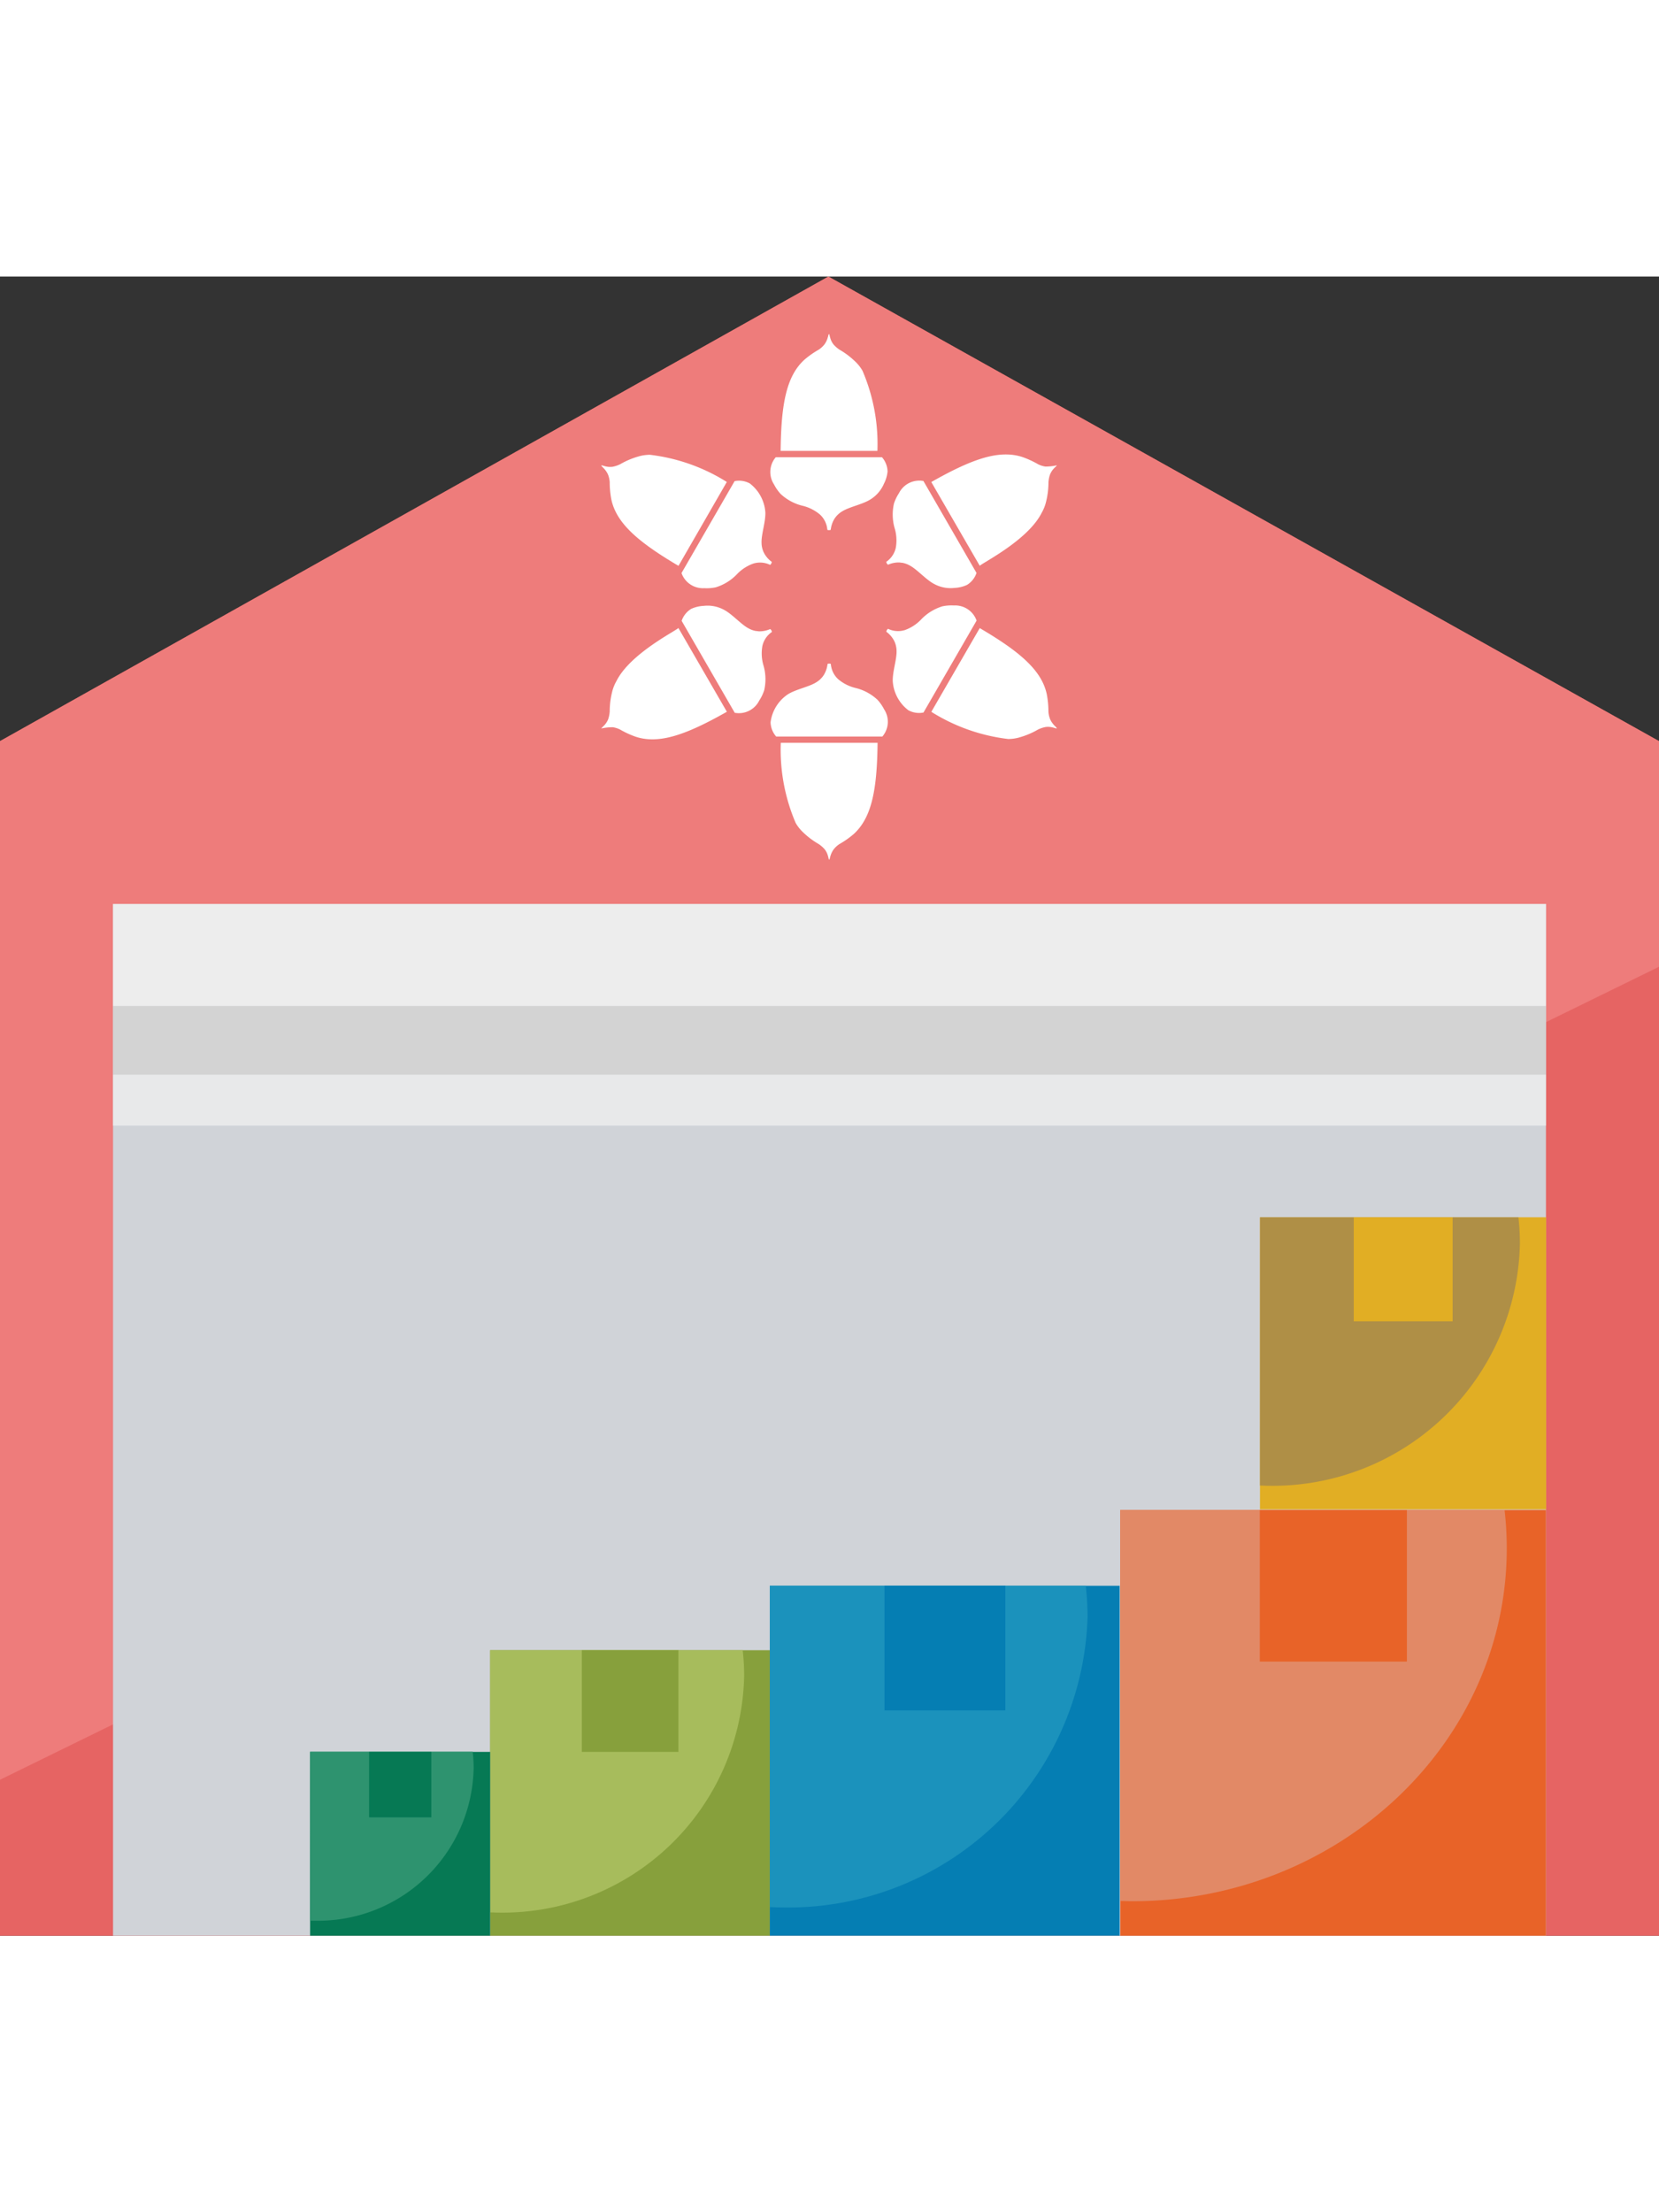 <svg xmlns="http://www.w3.org/2000/svg" width="30" height="40" viewBox="0 0 50 50">
  <rect x="0" y="0" width="50" height="50" fill="#333333" stroke="none"/>
  <g id="Group_1069" data-name="Group 1069" transform="translate(0 0.001)">
    <g id="Layer_1" data-name="Layer 1" transform="translate(0 -0.001)">
      <path id="Path_1561" data-name="Path 1561" d="M50,50H0V14L24.967,0,50,14Z" transform="translate(0 0.001)" fill="#e66463"/>
      <path id="Path_1562" data-name="Path 1562" d="M50,20.8V14L24.967,0,0,14V45.3Z" transform="translate(0 0.001)" fill="#ee7c7b"/>
      <rect id="Rectangle_1750" data-name="Rectangle 1750" width="43.186" height="31.091" transform="translate(3.407 18.909)" fill="#d0d3d8"/>
      <rect id="Rectangle_1751" data-name="Rectangle 1751" width="43.186" height="1.537" transform="translate(3.407 24.051)" fill="#e8e9ea"/>
      <rect id="Rectangle_1752" data-name="Rectangle 1752" width="43.186" height="2.069" transform="translate(3.407 21.982)" fill="#d3d3d3"/>
      <rect id="Rectangle_1753" data-name="Rectangle 1753" width="43.186" height="3.073" transform="translate(3.407 18.909)" fill="#ededed"/>
    </g>
    <g id="kutu1" transform="translate(23.201 39.454)">
      <rect id="Rectangle_1754" data-name="Rectangle 1754" width="10.544" height="10.544" transform="translate(0 0)" fill="#057eb3"/>
      <path id="Path_1563" data-name="Path 1563" d="M133.641,236.948c.1,0,.19.007.286.007a9.03,9.03,0,0,0,9.291-8.744,8.333,8.333,0,0,0-.055-.947h-9.522Z" transform="translate(-133.641 -227.263)" fill="#1b92bc"/>
      <rect id="Rectangle_1755" data-name="Rectangle 1755" width="3.643" height="3.755" transform="translate(3.456 0)" fill="#057eb3"/>
    </g>
    <g id="kutu0" transform="translate(33.764 37.17)">
      <rect id="Rectangle_1756" data-name="Rectangle 1756" width="12.829" height="12.829" transform="translate(0 0)" fill="#e86328"/>
      <path id="Path_1564" data-name="Path 1564" d="M194.484,225.889c.116,0,.231.008.348.008,6.243,0,11.3-4.763,11.3-10.638a10.122,10.122,0,0,0-.067-1.153H194.484Z" transform="translate(-194.484 -214.106)" fill="#e28966"/>
      <rect id="Rectangle_1757" data-name="Rectangle 1757" width="4.433" height="4.568" transform="translate(4.205 0)" fill="#e86328"/>
    </g>
    <g id="kutu2" transform="translate(14.773 41.396)">
      <rect id="Rectangle_1758" data-name="Rectangle 1758" width="8.428" height="8.603" transform="translate(0 0)" fill="#87a03c"/>
      <path id="Path_1565" data-name="Path 1565" d="M85.094,246.348c.076,0,.152.006.229.006a7.284,7.284,0,0,0,7.426-7.134,6.931,6.931,0,0,0-.044-.773H85.094Z" transform="translate(-85.094 -238.447)" fill="#a7bc5c"/>
      <g id="Layer_5_copy" data-name="Layer 5 copy" transform="translate(2.762)">
        <rect id="Rectangle_1759" data-name="Rectangle 1759" width="2.912" height="3.064" fill="#87a03c"/>
      </g>
    </g>
    <g id="kutu4" transform="translate(37.974 28.349)">
      <rect id="Rectangle_1760" data-name="Rectangle 1760" width="8.624" height="8.802" transform="translate(0 0)" fill="#e1ae24"/>
      <path id="Path_1566" data-name="Path 1566" d="M218.729,171.383c.078,0,.156.006.234.006a7.453,7.453,0,0,0,7.6-7.3,7.09,7.09,0,0,0-.045-.791h-7.787Z" transform="translate(-218.729 -163.298)" fill="#af8f46"/>
      <g id="Layer_5_copy_3" data-name="Layer 5 copy 3" transform="translate(2.826)">
        <rect id="Rectangle_1761" data-name="Rectangle 1761" width="2.98" height="3.135" fill="#e1ae24"/>
      </g>
    </g>
    <g id="kutu3" transform="translate(9.346 44.46)">
      <rect id="Rectangle_1762" data-name="Rectangle 1762" width="5.427" height="5.539" transform="translate(0 0)" fill="#067954"/>
      <path id="Path_1567" data-name="Path 1567" d="M53.834,261.181c.049,0,.1,0,.147,0a4.69,4.69,0,0,0,4.782-4.593,4.446,4.446,0,0,0-.028-.5h-4.9Z" transform="translate(-53.834 -256.093)" fill="#2e936f"/>
      <g id="Layer_5_copy_2" data-name="Layer 5 copy 2" transform="translate(1.779 0)">
        <rect id="Rectangle_1763" data-name="Rectangle 1763" width="1.875" height="1.973" fill="#067954"/>
      </g>
    </g>
    <g id="LOGO" transform="translate(18.123 1.729)">
      <g id="logo-2" data-name="logo">
        <g id="acikmavi" transform="translate(0 3.64)">
          <path id="acikmavialt" d="M120.989,37.988a.694.694,0,0,0-.513-.038,1.267,1.267,0,0,0-.483.314,1.482,1.482,0,0,1-.644.4,1.3,1.3,0,0,1-.346.026.684.684,0,0,1-.686-.456l1.6-2.77a.678.678,0,0,1,.457.069,1.2,1.2,0,0,1,.469.864c.014.283-.123.668-.114.923a.7.7,0,0,0,.044.24c.008.024.021.048.034.076a.794.794,0,0,0,.232.263l-.016.049Z" transform="translate(-115.9 -34.668)" fill="#fff"/>
          <path id="acikmaviust" d="M104.691,32.282a2.737,2.737,0,0,1-.05-.522.733.733,0,0,0-.05-.23c-.077-.179-.214-.254-.2-.278h0c.011-.016.121.043.255.044a.514.514,0,0,0,.087-.006.9.9,0,0,0,.227-.078,2.4,2.4,0,0,1,.529-.226,1.243,1.243,0,0,1,.364-.056,5.594,5.594,0,0,1,2.317.819l-1.456,2.528C105.507,33.564,104.848,33,104.691,32.282Z" transform="translate(-104.388 -30.928)" fill="#fff"/>
        </g>
        <g id="turuncu" transform="translate(0.003 8.187)">
          <path id="turuncualt" d="M121.057,57.912a.693.693,0,0,0-.289.425,1.268,1.268,0,0,0,.03.575,1.484,1.484,0,0,1,.025.758,1.312,1.312,0,0,1-.151.313.684.684,0,0,1-.737.366l-1.6-2.771a.678.678,0,0,1,.288-.361,1.023,1.023,0,0,1,.376-.09,1.034,1.034,0,0,1,.607.116c.252.13.517.441.742.56a.706.706,0,0,0,.23.082c.025,0,.052.006.083.009a.794.794,0,0,0,.344-.069l.035.038Z" transform="translate(-115.917 -57.119)" fill="#fff"/>
          <path id="turuncuust" d="M105.446,64.3a2.731,2.731,0,0,1-.477-.218.737.737,0,0,0-.224-.072,1.63,1.63,0,0,0-.342.037h0c-.008-.018.1-.083.165-.2a.524.524,0,0,0,.039-.079.9.9,0,0,0,.046-.235,2.407,2.407,0,0,1,.069-.571,1.246,1.246,0,0,1,.134-.343c.414-.832,1.8-1.516,1.867-1.6l1.461,2.525C106.965,64.235,106.15,64.525,105.446,64.3Z" transform="translate(-104.403 -60.345)" fill="#fff"/>
        </g>
        <g id="sarı" transform="translate(5.098 9.932)">
          <path id="sarialt" d="M135.57,67.182a.694.694,0,0,0,.223.463,1.27,1.27,0,0,0,.513.261,1.482,1.482,0,0,1,.669.357,1.309,1.309,0,0,1,.2.287.684.684,0,0,1-.052.822h-3.2a.678.678,0,0,1-.169-.43,1.2,1.2,0,0,1,.514-.838c.238-.154.64-.227.856-.363a.7.7,0,0,0,.186-.158.824.824,0,0,0,.049-.067.8.8,0,0,0,.112-.333l.051-.011Z" transform="translate(-133.751 -67.171)" fill="#fff"/>
          <path id="sariust" d="M137.736,83.7a2.733,2.733,0,0,1-.427.3.735.735,0,0,0-.174.158c-.117.156-.114.312-.139.314h0c-.019,0-.023-.126-.089-.242a.5.5,0,0,0-.049-.073.9.9,0,0,0-.181-.157,2.408,2.408,0,0,1-.46-.345,1.245,1.245,0,0,1-.23-.288,5.592,5.592,0,0,1-.449-2.416l2.917,0C138.439,82.354,138.284,83.2,137.736,83.7Z" transform="translate(-135.227 -78.561)" fill="#fff"/>
        </g>
        <g id="acikyesil" transform="translate(8.588 8.183)">
          <path id="acikyesilalt" d="M153.908,57.8a.694.694,0,0,0,.513.038,1.268,1.268,0,0,0,.483-.314,1.482,1.482,0,0,1,.644-.4,1.3,1.3,0,0,1,.346-.026.684.684,0,0,1,.685.456l-1.6,2.77a.678.678,0,0,1-.457-.069,1.2,1.2,0,0,1-.469-.864c-.014-.283.123-.668.114-.923a.706.706,0,0,0-.044-.24c-.008-.024-.021-.048-.034-.076a.8.8,0,0,0-.232-.263l.016-.049Z" transform="translate(-153.857 -57.098)" fill="#fff"/>
          <path id="acikyesilust" d="M165.174,62.99a2.738,2.738,0,0,1,.05.522.737.737,0,0,0,.05.23c.077.179.214.254.2.278h0c-.011.016-.121-.043-.255-.044a.515.515,0,0,0-.087.006.9.9,0,0,0-.227.078,2.392,2.392,0,0,1-.529.226,1.242,1.242,0,0,1-.364.056,5.591,5.591,0,0,1-2.317-.819L163.154,61C164.359,61.708,165.018,62.268,165.174,62.99Z" transform="translate(-160.337 -60.318)" fill="#fff"/>
        </g>
        <g id="fıstık" transform="translate(5.098)">
          <path id="fıstıkalt" d="M135.465,33.553a.694.694,0,0,0-.224-.463,1.27,1.27,0,0,0-.513-.261,1.483,1.483,0,0,1-.669-.357,1.3,1.3,0,0,1-.2-.287.684.684,0,0,1,.052-.822h3.2a.679.679,0,0,1,.169.43,1.025,1.025,0,0,1-.11.371,1.036,1.036,0,0,1-.4.467c-.238.154-.64.227-.856.363a.7.7,0,0,0-.186.158.828.828,0,0,0-.049.067.8.8,0,0,0-.112.333l-.051.011Z" transform="translate(-133.751 -27.648)" fill="#fff"/>
          <path id="fıstıkust" d="M136.233,10.74a2.734,2.734,0,0,1,.427-.3.741.741,0,0,0,.174-.158c.116-.156.113-.312.139-.314h0c.019,0,.023.126.089.242a.507.507,0,0,0,.049.073.9.9,0,0,0,.181.157,2.4,2.4,0,0,1,.46.345,1.24,1.24,0,0,1,.23.287,5.593,5.593,0,0,1,.45,2.416l-2.917,0C135.53,12.088,135.685,11.237,136.233,10.74Z" transform="translate(-135.209 -9.964)" fill="#fff"/>
        </g>
        <g id="pembe" transform="translate(8.586 3.632)">
          <path id="pembealt" d="M153.846,37.874a.693.693,0,0,0,.289-.425,1.268,1.268,0,0,0-.03-.575,1.481,1.481,0,0,1-.025-.758,1.309,1.309,0,0,1,.151-.313.684.684,0,0,1,.737-.366l1.6,2.771a.678.678,0,0,1-.288.361,1.022,1.022,0,0,1-.376.09,1.035,1.035,0,0,1-.607-.116c-.252-.13-.517-.441-.742-.56a.706.706,0,0,0-.23-.082c-.025,0-.052-.006-.082-.009a.792.792,0,0,0-.344.069l-.035-.038Z" transform="translate(-153.846 -34.637)" fill="#fff"/>
          <path id="pembeust" d="M164.411,30.959a2.749,2.749,0,0,1,.477.218.733.733,0,0,0,.224.072,1.631,1.631,0,0,0,.342-.037h0c.008.018-.1.083-.165.2a.527.527,0,0,0-.039.079.9.9,0,0,0-.046.235,2.4,2.4,0,0,1-.069.571,1.241,1.241,0,0,1-.134.343c-.414.832-1.8,1.516-1.867,1.6l-1.461-2.525C162.893,31.024,163.707,30.734,164.411,30.959Z" transform="translate(-160.314 -30.884)" fill="#fff"/>
        </g>
      </g>
    </g>
  </g>
</svg>
